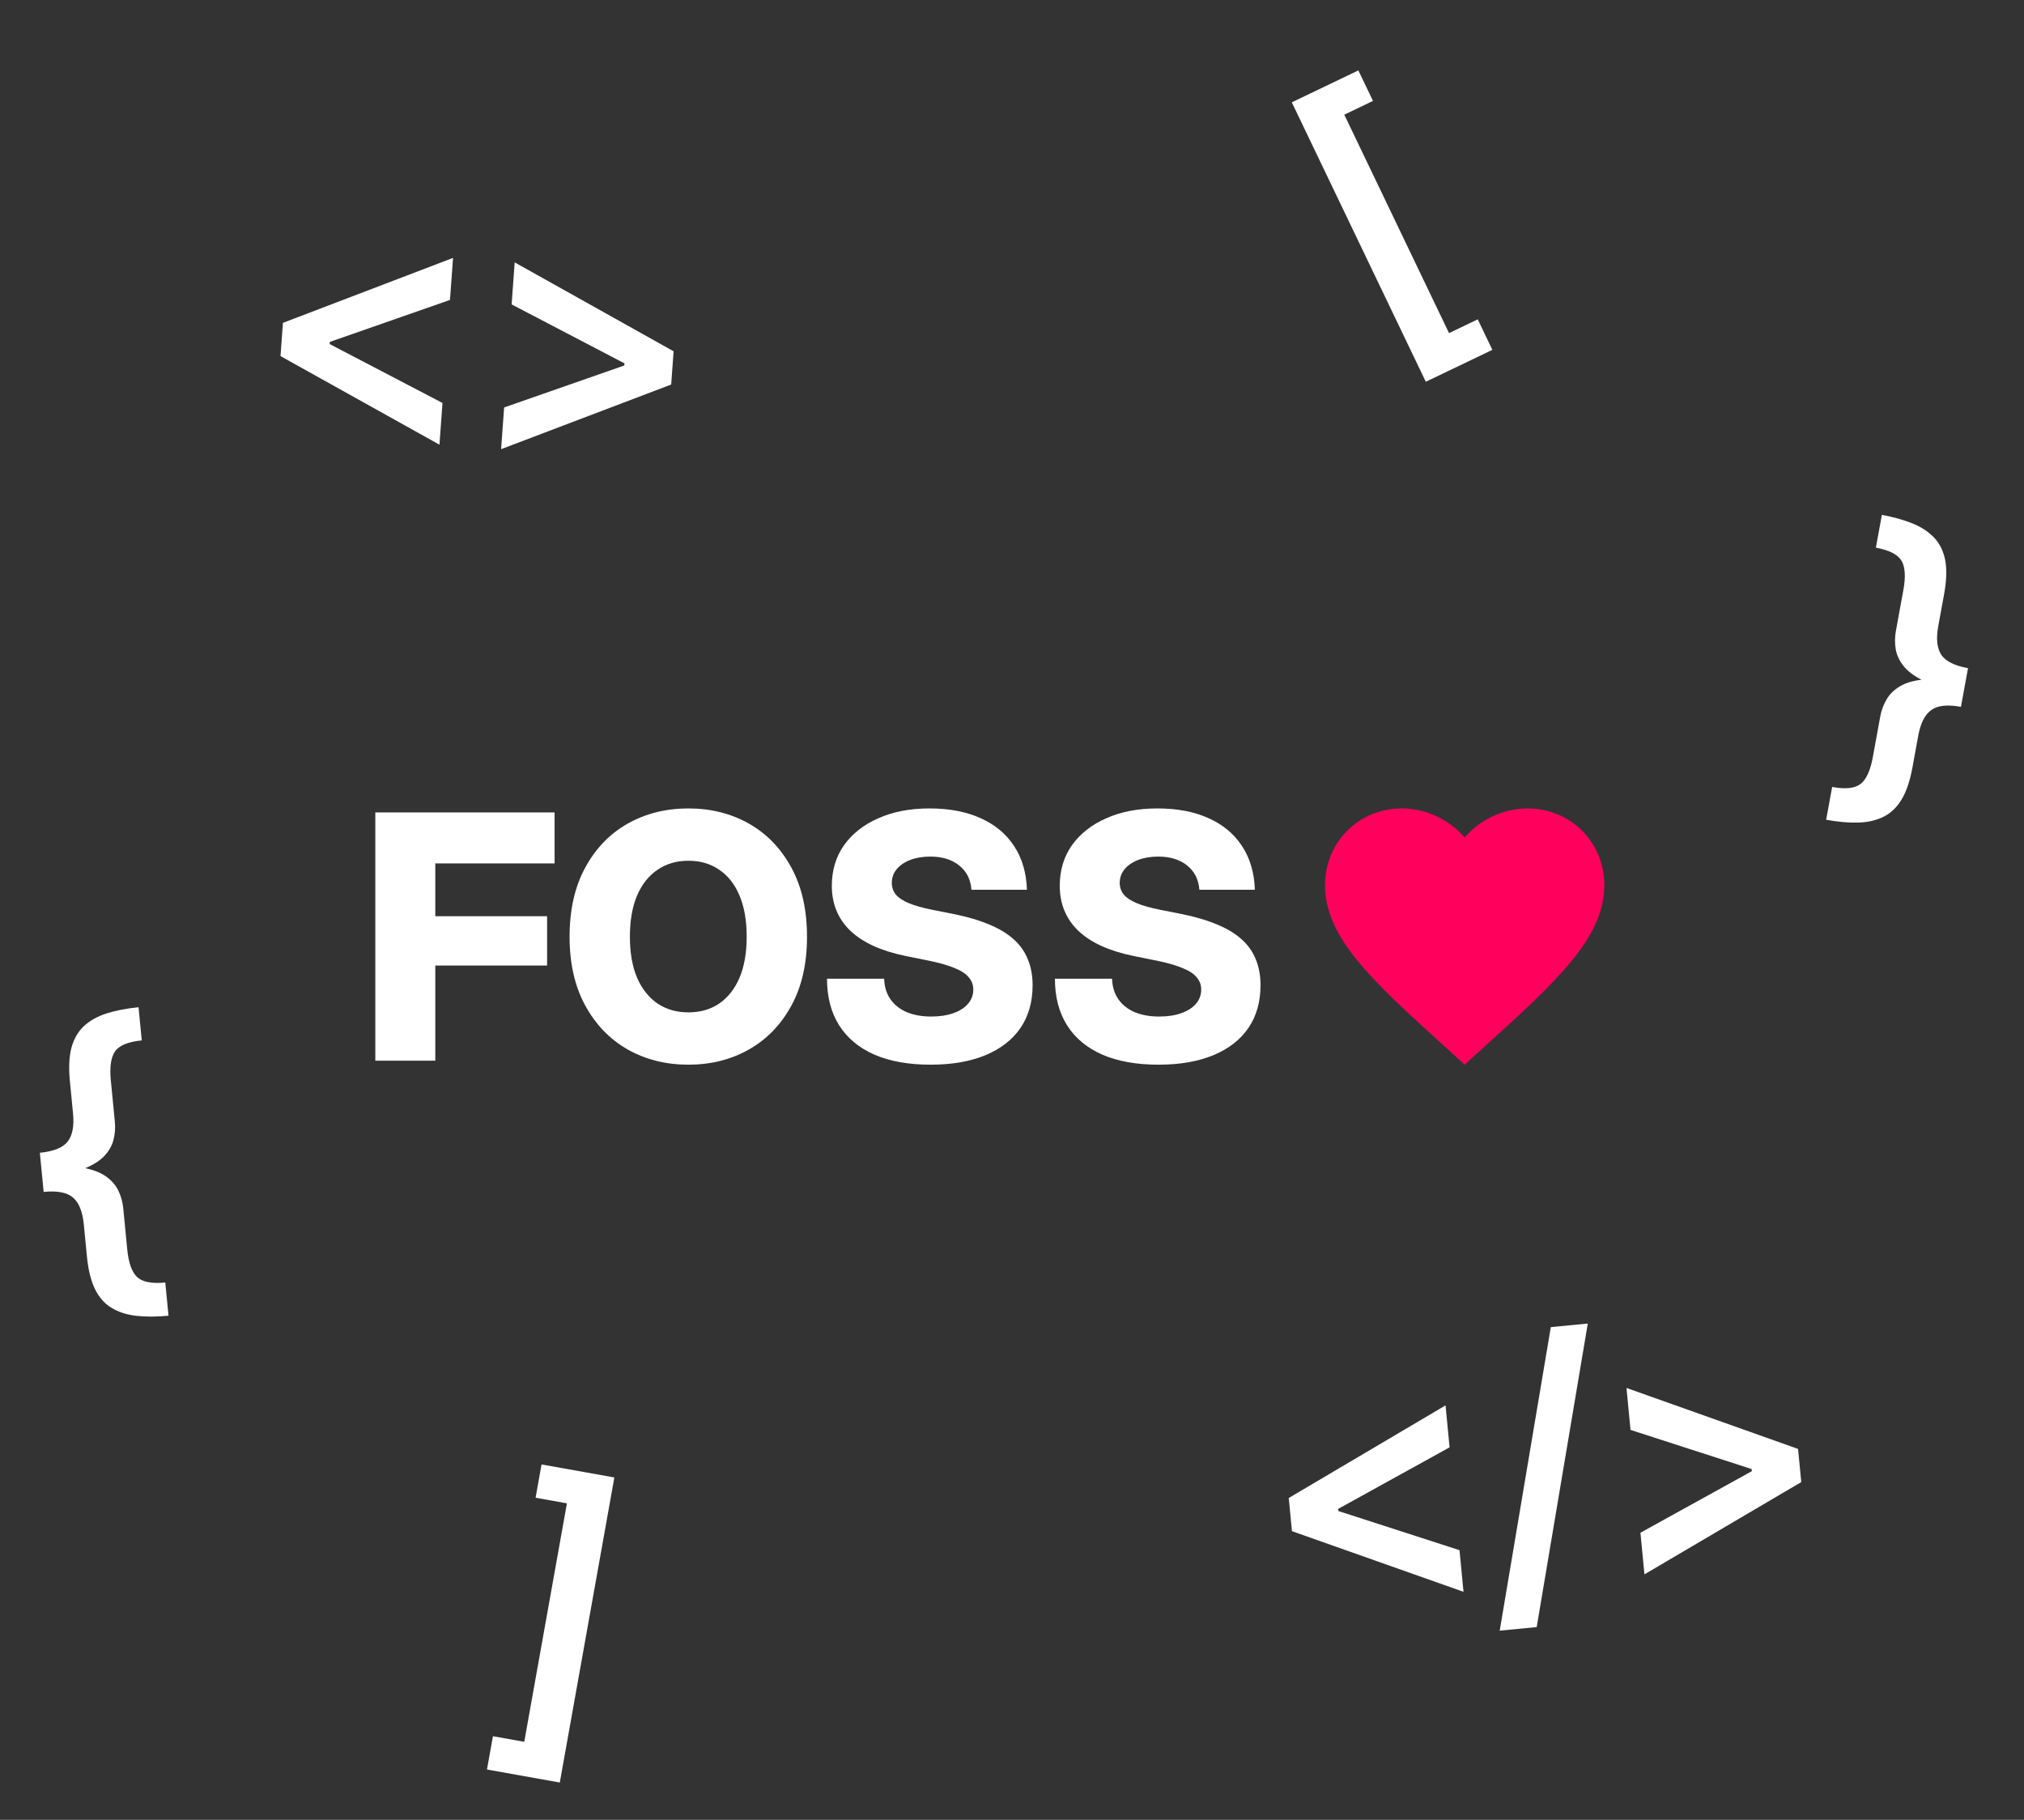 <svg width="912" height="820" viewBox="0 0 912 820" fill="none" xmlns="http://www.w3.org/2000/svg">
<rect x="0" y="0" width="912" height="820" fill="#333333" stroke="none"/>
<path d="M169.113 477.93V366.069H249.893V389.042H196.14V412.841H246.515V435.063H196.14V477.93H169.113Z" fill="white"/>
<path d="M310.178 479.732C300.068 479.732 290.959 477.455 282.851 472.9C274.793 468.296 268.412 461.689 263.707 453.081C259.002 444.472 256.65 434.137 256.65 422.075C256.65 409.913 259.002 399.528 263.707 390.919C268.412 382.26 274.793 375.654 282.851 371.099C290.959 366.545 300.068 364.268 310.178 364.268C320.288 364.268 329.372 366.545 337.43 371.099C345.488 375.654 351.87 382.26 356.574 390.919C361.279 399.528 363.631 409.913 363.631 422.075C363.631 434.187 361.279 444.547 356.574 453.156C351.87 461.764 345.488 468.346 337.43 472.9C329.372 477.455 320.288 479.732 310.178 479.732ZM310.178 456.159C315.534 456.159 320.163 454.832 324.067 452.18C328.021 449.477 331.074 445.598 333.226 440.543C335.378 435.438 336.454 429.282 336.454 422.075C336.454 414.818 335.378 408.637 333.226 403.532C331.074 398.426 328.021 394.548 324.067 391.895C320.163 389.192 315.534 387.841 310.178 387.841C304.873 387.841 300.243 389.192 296.289 391.895C292.336 394.548 289.257 398.426 287.055 403.532C284.903 408.637 283.827 414.818 283.827 422.075C283.827 429.282 284.903 435.438 287.055 440.543C289.257 445.598 292.336 449.477 296.289 452.18C300.243 454.832 304.873 456.159 310.178 456.159Z" fill="white"/>
<path d="M419.337 479.732C409.427 479.732 400.993 478.231 394.036 475.228C387.08 472.175 381.774 467.77 378.121 462.015C374.467 456.209 372.64 449.202 372.64 440.994H398.391C398.491 444.547 399.417 447.6 401.169 450.153C402.92 452.705 405.348 454.657 408.451 456.009C411.604 457.36 415.308 458.036 419.562 458.036C423.416 458.036 426.744 457.535 429.547 456.534C432.4 455.533 434.602 454.132 436.153 452.33C437.755 450.478 438.556 448.326 438.556 445.874C438.556 443.771 437.88 441.945 436.529 440.393C435.227 438.792 433.15 437.415 430.297 436.264C427.495 435.063 423.841 433.987 419.337 433.036L407.85 430.709C396.939 428.456 388.706 424.678 383.151 419.372C377.595 414.017 374.817 407.26 374.817 399.102C374.817 392.145 376.644 386.064 380.298 380.859C384.002 375.654 389.157 371.6 395.763 368.697C402.37 365.744 410.052 364.268 418.811 364.268C427.77 364.268 435.478 365.744 441.934 368.697C448.39 371.6 453.395 375.779 456.949 381.234C460.552 386.69 462.479 393.246 462.73 400.904H437.73C437.379 396.249 435.528 392.596 432.174 389.943C428.871 387.29 424.542 385.964 419.186 385.964C415.833 385.964 412.83 386.465 410.177 387.466C407.575 388.467 405.523 389.868 404.021 391.67C402.57 393.422 401.844 395.474 401.844 397.826C401.844 399.878 402.47 401.655 403.721 403.156C404.972 404.608 406.924 405.884 409.577 406.985C412.23 408.086 415.683 409.062 419.937 409.913L429.772 411.865C435.978 413.116 441.308 414.693 445.763 416.595C450.267 418.446 453.946 420.674 456.799 423.276C459.702 425.879 461.829 428.907 463.18 432.36C464.581 435.764 465.282 439.617 465.282 443.922C465.282 451.429 463.455 457.86 459.802 463.216C456.148 468.521 450.893 472.6 444.036 475.453C437.179 478.306 428.946 479.732 419.337 479.732Z" fill="white"/>
<path d="M522.038 479.732C512.129 479.732 503.695 478.231 496.738 475.228C489.781 472.175 484.476 467.77 480.823 462.015C477.169 456.209 475.342 449.202 475.342 440.994H501.093C501.193 444.547 502.119 447.6 503.87 450.153C505.622 452.705 508.05 454.657 511.153 456.009C514.306 457.36 518.009 458.036 522.264 458.036C526.117 458.036 529.446 457.535 532.249 456.534C535.101 455.533 537.304 454.132 538.855 452.33C540.457 450.478 541.258 448.326 541.258 445.874C541.258 443.771 540.582 441.945 539.231 440.393C537.929 438.792 535.852 437.415 532.999 436.264C530.197 435.063 526.543 433.987 522.038 433.036L510.552 430.709C499.641 428.456 491.408 424.678 485.853 419.372C480.297 414.017 477.519 407.26 477.519 399.102C477.519 392.145 479.346 386.064 483 380.859C486.703 375.654 491.859 371.6 498.465 368.697C505.072 365.744 512.754 364.268 521.513 364.268C530.472 364.268 538.179 365.744 544.636 368.697C551.092 371.6 556.097 375.779 559.651 381.234C563.254 386.69 565.181 393.246 565.432 400.904H540.432C540.081 396.249 538.23 392.596 534.876 389.943C531.573 387.29 527.244 385.964 521.888 385.964C518.535 385.964 515.532 386.465 512.879 387.466C510.277 388.467 508.225 389.868 506.723 391.67C505.272 393.422 504.546 395.474 504.546 397.826C504.546 399.878 505.172 401.655 506.423 403.156C507.674 404.608 509.626 405.884 512.279 406.985C514.931 408.086 518.385 409.062 522.639 409.913L532.474 411.865C538.68 413.116 544.01 414.693 548.465 416.595C552.969 418.446 556.648 420.674 559.501 423.276C562.404 425.879 564.531 428.907 565.882 432.36C567.283 435.764 567.984 439.617 567.984 443.922C567.984 451.429 566.157 457.86 562.504 463.216C558.85 468.521 553.595 472.6 546.738 475.453C539.881 478.306 531.648 479.732 522.038 479.732Z" fill="white"/>
<path d="M19.047 530.628L17.958 519.42C24.135 518.819 28.298 517.158 30.447 514.435C32.641 511.657 33.462 507.429 32.91 501.75L31.488 487.104C30.902 481.076 31.143 476.05 32.21 472.024C33.327 467.993 35.224 464.741 37.9 462.269C40.626 459.791 44.038 457.901 48.135 456.598C52.282 455.29 57.046 454.374 62.426 453.852L63.878 468.796C57.751 469.392 53.737 471.039 51.837 473.738C49.987 476.432 49.352 480.767 49.933 486.745L51.748 505.426C52.019 508.216 51.809 510.976 51.119 513.709C50.424 516.391 48.933 518.899 46.646 521.233C44.353 523.518 40.974 525.48 36.507 527.121C32.09 528.757 26.27 529.926 19.047 530.628ZM75.929 592.836C70.549 593.359 65.698 593.377 61.377 592.892C57.105 592.402 53.393 591.204 50.241 589.297C47.144 587.436 44.657 584.61 42.78 580.82C40.958 577.075 39.754 572.188 39.168 566.161L37.76 551.665C37.203 545.936 35.581 541.92 32.893 539.616C30.256 537.308 25.848 536.454 19.671 537.054L18.582 525.846C25.805 525.144 31.744 525.196 36.398 526C41.097 526.751 44.794 528.051 47.488 529.901C50.182 531.752 52.13 533.951 53.333 536.499C54.531 538.997 55.266 541.642 55.537 544.431L57.337 562.962C57.918 568.94 59.376 573.073 61.71 575.36C64.094 577.643 68.35 578.487 74.477 577.891L75.929 592.836ZM19.671 537.054L17.958 519.42L35.966 517.67L37.679 535.305L19.671 537.054Z" fill="white"/>
<path d="M126.397 160.453L127.487 145.477L204.138 116.204L202.759 135.148L147.999 154.272L148.674 153.267L148.494 155.738L147.966 154.721L199.381 181.572L198.013 200.366L126.397 160.453ZM302.432 173.264L225.792 202.387L227.16 183.593L281.92 164.47L281.25 165.4L281.43 162.929L281.953 164.021L230.538 137.17L231.917 118.226L303.522 158.289L302.432 173.264Z" fill="white"/>
<path d="M582.143 689.923L580.703 674.978L651.35 633.25L653.172 652.156L602.4 680.203L602.897 679.099L603.135 681.565L602.443 680.651L657.637 698.487L659.444 717.244L582.143 689.923ZM715.451 596.376L692.428 733.148L675.763 734.754L698.786 597.982L715.451 596.376ZM811.634 667.809L740.973 709.388L739.165 690.631L789.937 662.584L789.433 663.613L789.195 661.147L789.894 662.136L734.701 644.3L732.879 625.393L810.194 652.864L811.634 667.809Z" fill="white"/>
<path d="M642.459 172.018L582.078 46.109L612.066 31.728L618.656 45.47L605.727 51.67L652.928 150.096L665.857 143.895L672.447 157.637L642.459 172.018Z" fill="white"/>
<path d="M219.429 797.318L222.113 782.316L236.228 784.84L255.448 677.388L241.333 674.863L244.017 659.861L276.829 665.73L252.241 803.187L219.429 797.318Z" fill="white"/>
<path d="M884.75 312.145L886.774 301.068C880.669 299.952 876.66 297.947 874.746 295.054C872.793 292.102 872.329 287.82 873.354 282.207L875.999 267.732C877.088 261.775 877.269 256.745 876.543 252.644C875.768 248.534 874.15 245.135 871.691 242.447C869.182 239.75 865.94 237.58 861.967 235.938C857.944 234.287 853.273 232.976 847.956 232.004L845.257 246.775C851.313 247.881 855.174 249.859 856.842 252.707C858.46 255.547 858.729 259.921 857.649 265.829L854.276 284.292C853.772 287.049 853.749 289.818 854.208 292.598C854.675 295.329 855.951 297.954 858.035 300.471C860.128 302.94 863.331 305.179 867.645 307.188C871.909 309.188 877.611 310.841 884.75 312.145ZM822.855 369.368C828.173 370.34 833.005 370.765 837.352 370.644C841.649 370.513 845.448 369.63 848.749 367.995C851.991 366.399 854.707 363.792 856.894 360.172C859.024 356.593 860.633 351.825 861.722 345.867L864.34 331.54C865.374 325.878 867.327 322.012 870.199 319.942C873.021 317.863 877.484 317.381 883.589 318.497L885.614 307.419C878.475 306.114 872.552 305.668 867.847 306.08C863.102 306.434 859.309 307.42 856.47 309.038C853.63 310.656 851.504 312.684 850.092 315.123C848.688 317.512 847.735 320.085 847.231 322.842L843.884 341.158C842.805 347.066 841.006 351.062 838.488 353.146C835.921 355.221 831.61 355.705 825.554 354.598L822.855 369.368ZM883.589 318.497L886.774 301.068L868.976 297.815L865.791 315.244L883.589 318.497Z" fill="white"/>
<path d="M659.967 479.732L650.843 471.427C618.437 442.041 597.043 422.598 597.043 398.876C597.043 379.432 612.27 364.268 631.651 364.268C642.6 364.268 653.108 369.364 659.967 377.356C666.825 369.364 677.334 364.268 688.282 364.268C707.663 364.268 722.89 379.432 722.89 398.876C722.89 422.598 701.496 442.041 669.091 471.427L659.967 479.732Z" fill="#FF005C"/>
</svg>
